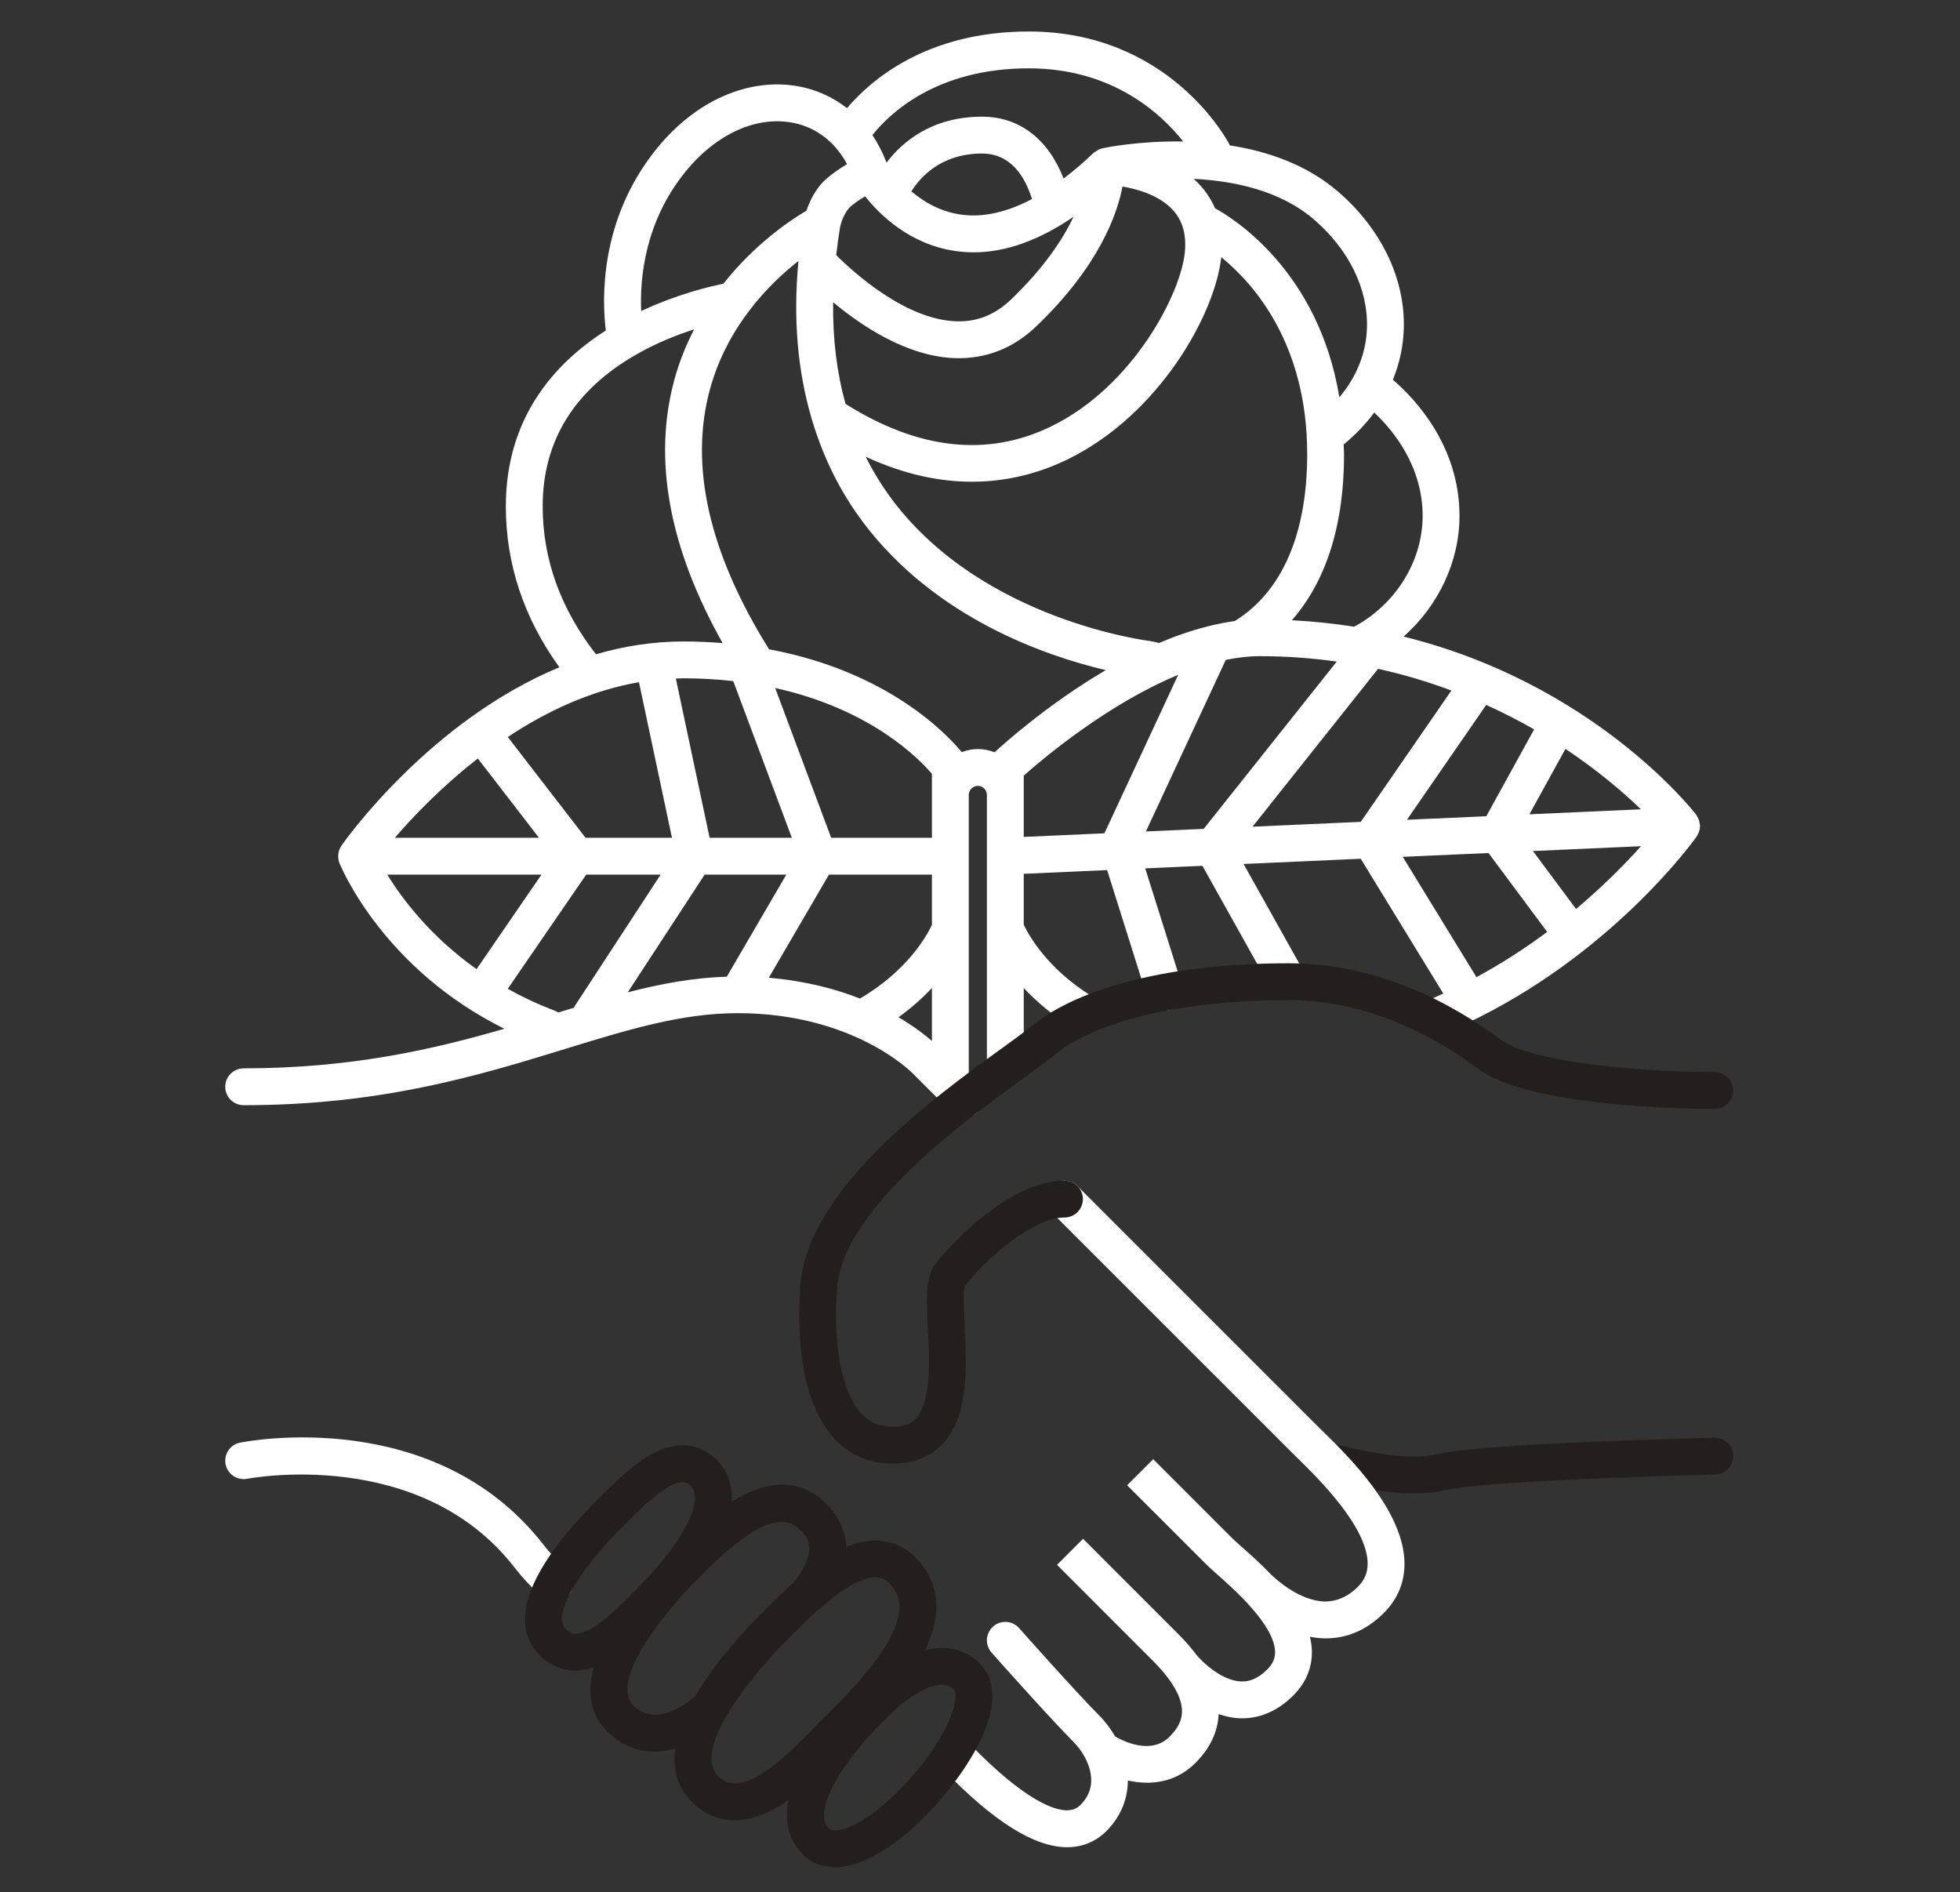 <?xml version="1.0" encoding="UTF-8" standalone="no"?><!DOCTYPE svg PUBLIC "-//W3C//DTD SVG 1.1//EN" "http://www.w3.org/Graphics/SVG/1.1/DTD/svg11.dtd"><svg width="100%" height="100%" viewBox="0 0 834 805" version="1.1" xmlns="http://www.w3.org/2000/svg" xmlns:xlink="http://www.w3.org/1999/xlink" xml:space="preserve" style="fill-rule:evenodd;clip-rule:evenodd;stroke-linejoin:round;stroke-miterlimit:1.414;"><rect x="0" y="0" width="834" height="805" fill="#333333" stroke="none"/><g><path d="M729.462,611.688c-10.154,0.245 -99.725,2.504 -118.166,7.074c-13.088,3.259 -36.875,-2.508 -44.946,-5.004c-4.121,-1.3 -8.521,1.021 -9.8,5.159c-1.287,4.133 1.021,8.525 5.154,9.808c1.079,0.333 21.684,6.658 40.142,6.658c4.667,0 9.187,-0.4 13.233,-1.408c14.183,-3.512 87.646,-5.967 114.767,-6.612c4.321,-0.105 7.75,-3.696 7.641,-8.026c-0.099,-4.333 -3.737,-7.712 -8.025,-7.649Z" style="fill:#241f1f;fill-rule:nonzero;"/><path d="M715.542,351.404l-287.763,12.871" style="fill:#ed1f27;fill-rule:nonzero;"/><path d="M476.075,359.925l40.025,-85.987" style="fill:#ed1f27;fill-rule:nonzero;"/><path d="M516.1,360.321l67.154,-84.438" style="fill:#ed1f27;fill-rule:nonzero;"/><path d="M583.254,357.317l46.496,-67.363" style="fill:#ed1f27;fill-rule:nonzero;"/><path d="M637.167,354.908l26.229,-47.604" style="fill:#ed1f27;fill-rule:nonzero;"/><path d="M637.167,354.908l32.091,43.129" style="fill:#ed1f27;fill-rule:nonzero;"/><path d="M583.254,357.317l42.138,68.779" style="fill:#ed1f27;fill-rule:nonzero;"/><path d="M516.1,360.321l30.592,54.671" style="fill:#ed1f27;fill-rule:nonzero;"/><path d="M476.075,359.925l19.608,62.233" style="fill:#ed1f27;fill-rule:nonzero;"/><path d="M151.712,364.275l252.671,0" style="fill:#ed1f27;fill-rule:nonzero;"/><path d="M348.233,364.275l-30.562,-81.708" style="fill:#ed1f27;fill-rule:nonzero;"/><path d="M295.592,364.275l-17.542,-82.775" style="fill:#ed1f27;fill-rule:nonzero;"/><path d="M245.3,364.275l-40.483,-52.463" style="fill:#ed1f27;fill-rule:nonzero;"/><path d="M245.3,364.275l-40.483,58.942" style="fill:#ed1f27;fill-rule:nonzero;"/><path d="M295.592,364.275l-44.65,68.338" style="fill:#ed1f27;fill-rule:nonzero;"/><path d="M348.233,364.275l-34.387,58.942" style="fill:#ed1f27;fill-rule:nonzero;"/><path d="M488.608,280.533l5.263,1.225" style="fill:#ed1f27;fill-rule:nonzero;"/><path d="M670.625,386.742l-18.346,-24.659l45.983,-2.058c-6.491,7.25 -15.783,16.75 -27.637,26.717Zm-73.737,-22.184l36.479,-1.629l24.971,33.567c-8.963,6.683 -19.038,13.271 -30.092,19.25l-31.358,-51.188Zm-161.271,-26.333l0,-8.229c8.191,-7.267 35.729,-30.5 65.704,-42.863l-31.379,67.413l-34.325,1.533l0,-17.854Zm-19.538,-19.533c-2.425,0 -4.721,0.5 -6.867,1.308c-6.095,-7.45 -31.333,-34.342 -81.97,-43.746c-25.579,-40.971 -34.046,-78.225 -25.117,-110.741c7.321,-26.676 25.083,-44.634 37.629,-54.492c-2.337,24.466 -0.362,46.804 5.583,67.025c0.076,0.483 0.255,0.921 0.421,1.383c4.763,15.634 11.867,30.017 21.604,42.929c30.771,40.796 77.926,56.821 103.138,62.755c-24.55,14.433 -43.333,31.3 -47.296,34.962c-2.216,-0.871 -4.604,-1.383 -7.125,-1.383Zm-33.746,114.112c5.692,-4.112 10.384,-8.362 14.213,-12.446l0,22.529c-2.813,-2.449 -7.517,-6.149 -14.213,-10.083Zm-217.554,-60.687l65.625,0l-27.633,40.233c-19.621,-13.937 -31.638,-29.921 -37.992,-40.233Zm38.55,-49.4l26.017,33.72l-61.342,0c7.788,-9.029 19.9,-21.724 35.325,-33.72Zm193.217,15.508l0,18.212l-42.875,0l-23.829,-63.712c40.658,8.967 61.254,30.083 66.704,36.533l0,8.967Zm-84.542,-48.442l24.929,66.654l-34.987,0l-14.367,-67.749c1.092,-0.034 2.171,-0.096 3.267,-0.096c7.512,0 14.517,0.458 21.158,1.191Zm-40.117,0.467l14.038,66.187l-36.775,0l-33.083,-42.875c16.175,-10.716 35.07,-19.741 55.82,-23.312Zm-34.237,140.504l-2.117,-0.962c-7.083,-2.675 -13.525,-5.763 -19.479,-9.088l33.371,-48.587l31.683,0l-36.733,56.212c-0.079,0.134 -0.087,0.283 -0.162,0.421c-2.171,0.658 -4.359,1.321 -6.563,2.004Zm29.463,-8.558l32.724,-50.079l34.751,0l-25.33,43.42c-14.275,0.471 -28.012,2.992 -42.145,6.659Zm98.82,2.654c-10.45,-4.129 -23.404,-7.538 -38.8,-8.85l25.6,-43.883l43.813,0l0,21.337c-1.95,4.217 -10.038,19.313 -30.575,31.359c-0.013,0.012 -0.025,0.029 -0.038,0.037Zm-135.021,-209.437c0,-27.875 13.534,-49.676 40.209,-64.8c8.496,-4.817 17.05,-8.18 24.233,-10.484c-3.279,6.396 -6.162,13.342 -8.287,21.013c-9.388,33.941 -2.484,71.733 20.408,112.466c-5.329,-0.42 -10.833,-0.691 -16.629,-0.691c-13.054,0 -25.509,2.025 -37.25,5.454c-14.988,-19.221 -22.684,-40.367 -22.684,-62.958Zm60.825,-142.455c12.767,-15.7 29.559,-23.508 44.959,-20.85c7.362,1.275 13.65,4.842 18.533,10.296c0.071,0.092 0.158,0.154 0.229,0.242c1.867,2.125 3.542,4.508 4.967,7.183c-2.879,1.725 -6.196,3.938 -8.929,6.359c-4.629,4.12 -7.109,9.758 -8.35,13.462c-6.438,3.771 -21.729,13.854 -35.338,31.071c-6.095,1.221 -19.845,4.517 -34.975,11.625c-0.604,-13.425 1.296,-37.729 18.904,-59.388Zm145.988,-43.887c35.854,0 56.567,19.521 65.733,31.129c-18.725,-0.321 -33.196,2.625 -34.42,2.888c-0.192,0.037 -0.338,0.17 -0.525,0.229c-0.276,0.079 -0.551,0.112 -0.821,0.225c-0.163,0.066 -0.284,0.2 -0.442,0.283c-0.075,0.037 -0.137,0.092 -0.204,0.129c-0.467,0.25 -0.904,0.504 -1.3,0.829c-0.154,0.129 -0.35,0.175 -0.5,0.321c-4.3,4.138 -8.517,7.688 -12.671,10.859c-6.567,-16.805 -18.771,-26.317 -34.742,-26.317c-21.525,0 -34.045,10.917 -40.6,19.55c-1.629,-4.246 -3.625,-8.175 -6.012,-11.7c6.933,-8.779 26.842,-28.425 66.504,-28.425Zm143.929,110.454c-0.354,10.829 -4.421,20.829 -11.741,29.533c-8.805,-53.741 -45.238,-76.279 -52.913,-80.45c-1.529,-3.554 -3.621,-6.812 -6.308,-9.766c-0.884,-0.971 -1.804,-1.888 -2.771,-2.746c17,0.846 36.683,4.875 51.042,17.166c14.962,12.817 23.237,29.68 22.691,46.263Zm23.692,79.967c0,19.212 -11.425,37.625 -29.133,47.145c-8.471,-1.329 -17.305,-2.262 -26.501,-2.745c12.042,-13.742 22.188,-35.684 22.188,-70.709c0,-1.404 -0.137,-2.679 -0.175,-4.054c5.029,-4.162 9.425,-8.708 13.029,-13.616c7.788,7.312 20.592,22.579 20.592,43.979Zm60.767,99.129c14.083,9.4 24.875,18.7 32.112,25.708l-47.45,2.125l15.338,-27.833Zm-33.717,-18.704c7.279,3.3 14.108,6.791 20.392,10.408l-20.359,36.954l-33.762,1.504l33.729,-48.866Zm-46.029,-15.35c11.154,2.433 21.516,5.612 31.212,9.225l-38.562,55.875l-46.059,2.058l53.409,-67.158Zm-172.846,-79.609c16.246,0 29.941,-4.258 40.575,-9.425c39.079,-18.987 62.904,-61.737 65.571,-86.116c14.021,11.437 36.558,37.062 36.558,83.766c0,33.892 -10.596,58.421 -30.638,70.942c-0.045,0.025 -0.062,0.079 -0.108,0.1c-3.883,0.504 -7.762,1.313 -11.637,2.287c-0.196,0.055 -0.388,0.08 -0.58,0.155c-6.77,1.733 -13.487,4.087 -20.045,6.895l-2.834,-0.658c-0.146,-0.037 -0.283,0.013 -0.42,-0.012c-0.167,-0.034 -0.309,-0.125 -0.471,-0.146c-0.709,-0.079 -71.104,-8.659 -109.688,-59.925c-4.383,-5.825 -8.183,-11.996 -11.437,-18.492c16.6,7.663 31.754,10.629 45.154,10.629Zm-59.017,-76.387c12.1,10.117 31.396,23.05 51.713,23.796c13.212,0.433 24.866,-4.088 34.779,-13.579c26.612,-25.48 34.4,-47.621 36.642,-59.426c6.42,1.092 15.741,3.725 21.454,10.021c4.066,4.475 5.737,10.238 5.104,17.605c-1.504,17.52 -21.825,57.383 -56.954,74.449c-27.075,13.163 -56.496,9.896 -87.467,-9.6c-3.708,-13.341 -5.483,-27.77 -5.271,-43.266Zm33.296,-47.154c3.537,-5.7 12.396,-16.096 30.033,-16.096c12.167,0 18.229,9.571 21.284,19.358c-10.659,5.638 -20.779,7.946 -30.229,6.617c-8.805,-1.238 -15.88,-5.463 -21.088,-9.879Zm-25.896,6.491c1.717,-1.525 4.017,-3.066 6.196,-4.391c6.238,7.858 19.017,20.462 38.392,23.27c2.604,0.375 5.225,0.567 7.87,0.567c13.667,0 27.884,-5.15 42.467,-15.15c-4.558,9.563 -12.55,21.746 -26.667,35.259c-6.829,6.533 -14.516,9.549 -23.333,9.241c-21.737,-0.779 -43.891,-21.041 -51.008,-28.146c0.458,-4.008 0.992,-8.054 1.679,-12.179c0.271,-1.279 1.721,-6.075 4.404,-8.471Zm125.688,265.846l33.979,-72.991c4.862,-0.992 9.696,-1.588 14.412,-1.588c11.492,0 22.417,0.846 32.817,2.288l-56.612,71.187l-24.596,1.104Zm235.329,0.163c0.308,-0.9 0.467,-1.838 0.433,-2.775c0,-0.034 0.021,-0.059 0.013,-0.084c-0.005,-0.15 -0.088,-0.27 -0.1,-0.421c-0.075,-0.77 -0.259,-1.52 -0.563,-2.25c-0.133,-0.312 -0.308,-0.587 -0.483,-0.883c-0.171,-0.3 -0.275,-0.629 -0.492,-0.904c-2.141,-2.758 -44.375,-55.946 -124.466,-75.754c14.762,-13.121 23.766,-31.879 23.766,-51.354c0,-29.984 -19.058,-49.963 -28.35,-57.934c2.809,-6.833 4.396,-14.062 4.642,-21.512c0.7,-21.375 -9.558,-42.763 -28.163,-58.692c-13.429,-11.492 -30.083,-17.062 -45.95,-19.512c-0.075,-0.184 -0.062,-0.371 -0.154,-0.546c-1.025,-1.954 -25.692,-47.9 -85.329,-47.9c-43.575,0 -67.325,20.816 -77.308,32.612c-6.084,-4.716 -13.163,-7.983 -21.063,-9.35c-21.042,-3.65 -43.392,6.246 -59.783,26.413c-24.646,30.316 -23.404,64.471 -21.788,77.541c-22.046,14.1 -42.545,37.284 -42.545,74.801c0,24.558 7.662,47.545 22.787,68.483c-54.904,22.737 -90.817,73.146 -92.733,75.883c-0.263,0.371 -0.438,0.779 -0.629,1.179c-0.063,0.134 -0.142,0.246 -0.2,0.384c-0.346,0.854 -0.501,1.741 -0.534,2.654c-0.004,0.1 -0.054,0.179 -0.054,0.279c0,0.108 0.054,0.204 0.062,0.308c0.03,0.892 0.163,1.775 0.501,2.621c0.008,0.013 0.037,0.075 0.045,0.096c0.004,0.017 0.013,0.038 0.017,0.05c1.154,2.821 19.275,45.158 70.129,70.342c-30.441,8.829 -65.408,16.845 -110.95,16.845c-4.325,0 -7.837,3.513 -7.837,7.842c0,4.329 3.512,7.838 7.837,7.838c58.888,0 100.329,-12.73 136.892,-23.967c26.537,-8.15 49.446,-15.192 73.275,-15.192c49.4,0 74.175,25.267 74.562,25.663l16.459,16.454c1.529,1.529 3.537,2.296 5.537,2.296c2.008,0 4.021,-0.767 5.55,-2.296c3.054,-3.058 3.054,-8.025 -0.008,-11.079l-3.725,-3.725l0,-120.146c0,-2.129 1.733,-3.867 3.858,-3.867c2.134,0 3.859,1.738 3.859,3.867l0,114.321c0,4.333 3.508,7.837 7.841,7.837c4.329,0 7.838,-3.504 7.838,-7.837l0,-32.175c5.291,5.646 12.204,11.633 21.162,17.083c3.708,2.238 8.521,1.075 10.775,-2.629c2.242,-3.7 1.071,-8.517 -2.629,-10.771c-19.379,-11.783 -27.371,-26.512 -29.308,-30.625l0,-21.654l35.479,-1.592l17.112,54.334c1.054,3.35 4.146,5.479 7.475,5.479c0.775,0 1.571,-0.113 2.359,-0.359c4.125,-1.295 6.412,-5.695 5.116,-9.837l-15.854,-50.338l24.325,-1.091l28.217,50.446c1.433,2.566 4.104,4.012 6.854,4.012c1.296,0 2.608,-0.321 3.817,-0.996c3.783,-2.112 5.125,-6.891 3.016,-10.67l-24.379,-43.575l49.842,-2.226l35.133,57.35c-1.987,0.9 -3.95,1.817 -5.987,2.663c-4,1.662 -5.896,6.246 -4.234,10.246c1.25,3.008 4.171,4.829 7.242,4.829c0.992,0 2.021,-0.187 2.992,-0.596c5.179,-2.15 10.116,-4.483 14.941,-6.896c0.134,-0.071 0.279,-0.104 0.409,-0.179c0.033,-0.017 0.05,-0.054 0.083,-0.075c57.925,-29.116 90.862,-74.666 92.35,-76.754c0.275,-0.383 0.408,-0.821 0.608,-1.238c0.125,-0.266 0.288,-0.504 0.388,-0.795Z" style="fill:#fff;fill-rule:nonzero;"/><path d="M231.246,657.225c-46.067,-59.308 -125.734,-44.1 -129.1,-43.438c-4.246,0.855 -7,4.988 -6.146,9.234c0.85,4.237 5.008,6.983 9.225,6.137c0.737,-0.133 73.467,-14.033 113.642,37.684c3.45,4.441 7.412,8.704 11.758,12.666c1.504,1.375 3.4,2.05 5.279,2.05c2.134,0 4.254,-0.862 5.8,-2.562c2.909,-3.192 2.683,-8.154 -0.512,-11.063c-3.696,-3.371 -7.042,-6.979 -9.946,-10.708Z" style="fill:#fff;fill-rule:nonzero;"/><path d="M563.354,609.442l-2.133,-2.092c-5.088,-5.079 -60.608,-60.6 -102.746,-102.729c-3.062,-3.059 -8.021,-3.059 -11.083,0c-3.063,3.058 -3.063,8.021 0,11.079c42.133,42.146 97.671,97.671 102.75,102.737l2.25,2.213c8.058,7.887 29.471,28.829 29.558,44.583c0.021,3.892 -1.321,7.059 -4.233,9.967c-4.217,4.221 -8.884,6.108 -13.75,6.183c-10.821,-0.116 -20.967,-9.379 -23.146,-11.5c-4.513,-4.708 -9.092,-8.779 -12.625,-11.9c-1.563,-1.379 -2.829,-2.495 -3.621,-3.279l-33.879,-33.879l-11.083,11.088l33.883,33.879c0.946,0.945 2.446,2.287 4.308,3.937c7.3,6.45 24.4,21.563 24.75,32.967c0.075,2.829 -0.979,5.242 -3.329,7.6c-3.621,3.612 -7.317,5.325 -11.283,5.092c-8.067,-0.367 -16.225,-8.159 -18.692,-11.117c-0.012,-0.017 -0.029,-0.021 -0.042,-0.038c-2.175,-2.871 -4.608,-5.775 -7.587,-8.754l-40.767,-40.783l-11.079,11.087l40.767,40.788c6.637,6.629 10.666,12.679 11.958,17.966c1.296,5.305 -0.196,9.734 -4.842,14.371c-7.725,7.725 -19.237,2.15 -23.137,-0.104c-1.888,-3.204 -4.134,-6.271 -6.879,-9.012c-9.471,-9.475 -33.763,-36.821 -34.005,-37.096c-2.879,-3.246 -7.833,-3.542 -11.062,-0.658c-3.242,2.87 -3.537,7.824 -0.658,11.066c1.008,1.138 24.837,27.975 34.645,37.775c4.038,4.038 6.788,9.104 7.542,13.896c0.809,5.117 -0.646,9.442 -4.421,13.229c-1.566,1.567 -3.35,2.129 -5.675,2.238c-5.254,-0.038 -17.637,-3.767 -41.408,-28.3c-3.012,-3.113 -7.971,-3.175 -11.079,-0.175c-3.113,3.016 -3.188,7.979 -0.179,11.087c21.458,22.142 38.646,32.958 52.55,33.063c0.066,0 0.137,0 0.204,0c6.433,0 12.191,-2.355 16.667,-6.834c5.987,-5.983 9.116,-13.5 9.166,-21.545c2.617,0.57 5.338,0.941 8.117,0.941c7.071,0 14.429,-2.208 20.696,-8.483c6.183,-6.183 9.475,-13.234 9.808,-20.725c2.708,0.908 5.537,1.625 8.571,1.775c0.471,0.025 0.942,0.037 1.404,0.037c7.917,0 15.421,-3.337 21.783,-9.708c5.396,-5.383 8.129,-12.017 7.909,-19.162c-0.063,-1.963 -0.375,-3.905 -0.842,-5.838c2.054,0.396 4.158,0.654 6.321,0.683c0.158,0 0.321,0 0.483,0c9.188,0 17.471,-3.621 24.625,-10.775c5.896,-5.891 8.867,-13.008 8.821,-21.137c-0.125,-22.292 -24.05,-45.708 -34.271,-55.704Z" style="fill:#fff;fill-rule:nonzero;"/><path d="M404.396,730.675c-8.475,21.125 -35.954,48.087 -48.996,48.087c-1.654,0 -2.421,-0.495 -3.058,-1.229c-5.996,-6.887 4.025,-25.896 24.366,-46.204c9.121,-9.112 18.121,-14.554 24.054,-14.554c2.025,0 3.584,0.625 5.063,2.05c1.163,1.104 1.204,5.288 -1.429,11.85Zm-98.888,24.858c-9.816,-9.808 8.192,-36.612 30.384,-58.829c3.329,-3.329 7.733,-7.725 12.512,-11.933c0.2,-0.196 0.454,-0.3 0.638,-0.529c0.025,-0.029 0.045,-0.055 0.071,-0.088c7.879,-6.85 16.683,-13.033 23.399,-13.033c2.338,0 4.188,0.808 5.996,2.625c2.896,2.912 4.238,6.05 4.225,9.896c-0.058,15.35 -21.312,36.412 -30.387,45.408l-2.196,2.171c-1.108,1.116 -2.312,2.354 -3.604,3.675c-8.704,8.937 -23.275,23.892 -33.896,23.892c-2.654,-0.009 -4.925,-1.038 -7.142,-3.255Zm-36.05,-29.954c-9.116,-9.116 7.946,-34.387 28.9,-55.375c20.963,-20.929 33.817,-27.021 41.692,-19.733c2.971,2.746 9.063,8.433 -2.521,23.046c-4.3,3.825 -8.554,7.929 -12.721,12.1c-9.462,9.466 -21.112,22.541 -28.975,36.05c-6.575,5.529 -17.858,12.42 -26.375,3.912Zm-28.762,-32.446c-3.996,-3.987 0.496,-13.141 3.529,-18.246c5.896,-9.92 14.979,-19.599 19.858,-24.483l2.013,-2.017c6.604,-6.658 17.679,-17.791 24.375,-17.791c0.846,0 1.891,0.166 3.233,1.446c1.388,1.316 2.013,2.858 2.038,5c0.121,9.65 -11.588,25.72 -23.242,37.375l-2.792,2.845c-6.075,6.234 -17.387,17.846 -24.8,17.842c-1.045,0 -2.47,-0.221 -4.212,-1.971Zm160.066,7.967c-2.395,0 -4.779,0.437 -7.149,1.046c2.895,-6.038 4.77,-12.271 4.795,-18.454c0.025,-8.05 -2.929,-15.117 -8.783,-21c-4.721,-4.742 -10.633,-7.25 -17.113,-7.25c-4.162,0 -8.341,1.016 -12.504,2.75c-0.233,-8.929 -5.121,-15.359 -9.316,-19.234c-12.492,-11.55 -26.921,-7.775 -39.38,-0.054c0.046,-0.687 0.113,-1.375 0.109,-2.054c-0.075,-6.346 -2.467,-11.937 -6.904,-16.158c-3.971,-3.78 -8.83,-5.775 -14.046,-5.775c-13.225,0 -25.579,12.433 -35.496,22.425l-1.971,1.975c-5.4,5.404 -15.483,16.171 -22.254,27.562c-11.862,19.946 -7.167,31.317 -1.142,37.342c4.296,4.287 9.588,6.558 15.3,6.558c2.634,0 5.23,-0.6 7.784,-1.442c-2.817,10.109 -1.921,19.721 5.687,27.325c5.75,5.75 12.692,8.6 20.171,8.592c2.867,0 5.821,-0.471 8.804,-1.304c-1.129,8.379 0.625,16.229 7.071,22.667c5.2,5.204 11.333,7.837 18.225,7.845c7.904,0 15.704,-3.637 22.917,-8.666c-1.679,7.946 -0.659,15.583 4.941,22.029c3.763,4.325 8.909,6.617 14.892,6.617c22.996,0 54.396,-35.142 63.546,-57.929c6.433,-16.026 2.312,-24.63 -2.279,-29.017c-4.375,-4.192 -9.875,-6.396 -15.905,-6.396Z" style="fill:#241f1f;fill-rule:nonzero;"/><path d="M356.071,550.508c0,-34.179 53.7,-73.137 79.517,-91.854c5.591,-4.067 10.012,-7.262 12.966,-9.712c17.721,-14.667 54.967,-23.421 99.638,-23.421c34.475,0 62.954,15.9 80.766,29.233c22.35,16.754 92.942,17.021 100.713,17.033c4.329,-0.012 7.829,-3.52 7.816,-7.849c-0.012,-4.326 -3.516,-7.825 -7.837,-7.825c-0.312,-0.005 -0.496,0 -0.746,0c-28.15,0 -76.983,-3.738 -90.546,-13.909c-19.725,-14.767 -51.379,-32.362 -90.166,-32.362c-48.93,0 -88.884,9.845 -109.625,27.021c-2.579,2.125 -7.029,5.362 -12.192,9.099c-29.967,21.738 -85.671,62.146 -85.979,104.196c-0.358,4.434 -2.904,42.746 14.404,61.7c6.562,7.192 14.983,10.834 25.017,10.834c8.837,0 15.97,-2.788 21.221,-8.3c11.287,-11.85 10.262,-32.859 9.449,-49.734c-0.32,-6.57 -0.758,-15.562 0.088,-17.516c9.133,-11.746 28.912,-29.138 42.363,-29.138c4.324,0 7.837,-3.512 7.837,-7.841c0,-4.325 -3.513,-7.838 -7.837,-7.838c-22.463,0 -47.138,25.404 -54.734,35.192c-4.454,5.712 -4.004,15.016 -3.375,27.904c0.638,13.154 1.513,31.175 -5.141,38.154c-1.405,1.475 -3.963,3.442 -9.871,3.442c-5.592,0 -9.863,-1.817 -13.43,-5.713c-11.074,-12.108 -11.225,-40.262 -10.345,-50.096c0.016,-0.229 0.029,-0.466 0.029,-0.7Z" style="fill:#241f1f;fill-rule:nonzero;"/></g></svg>